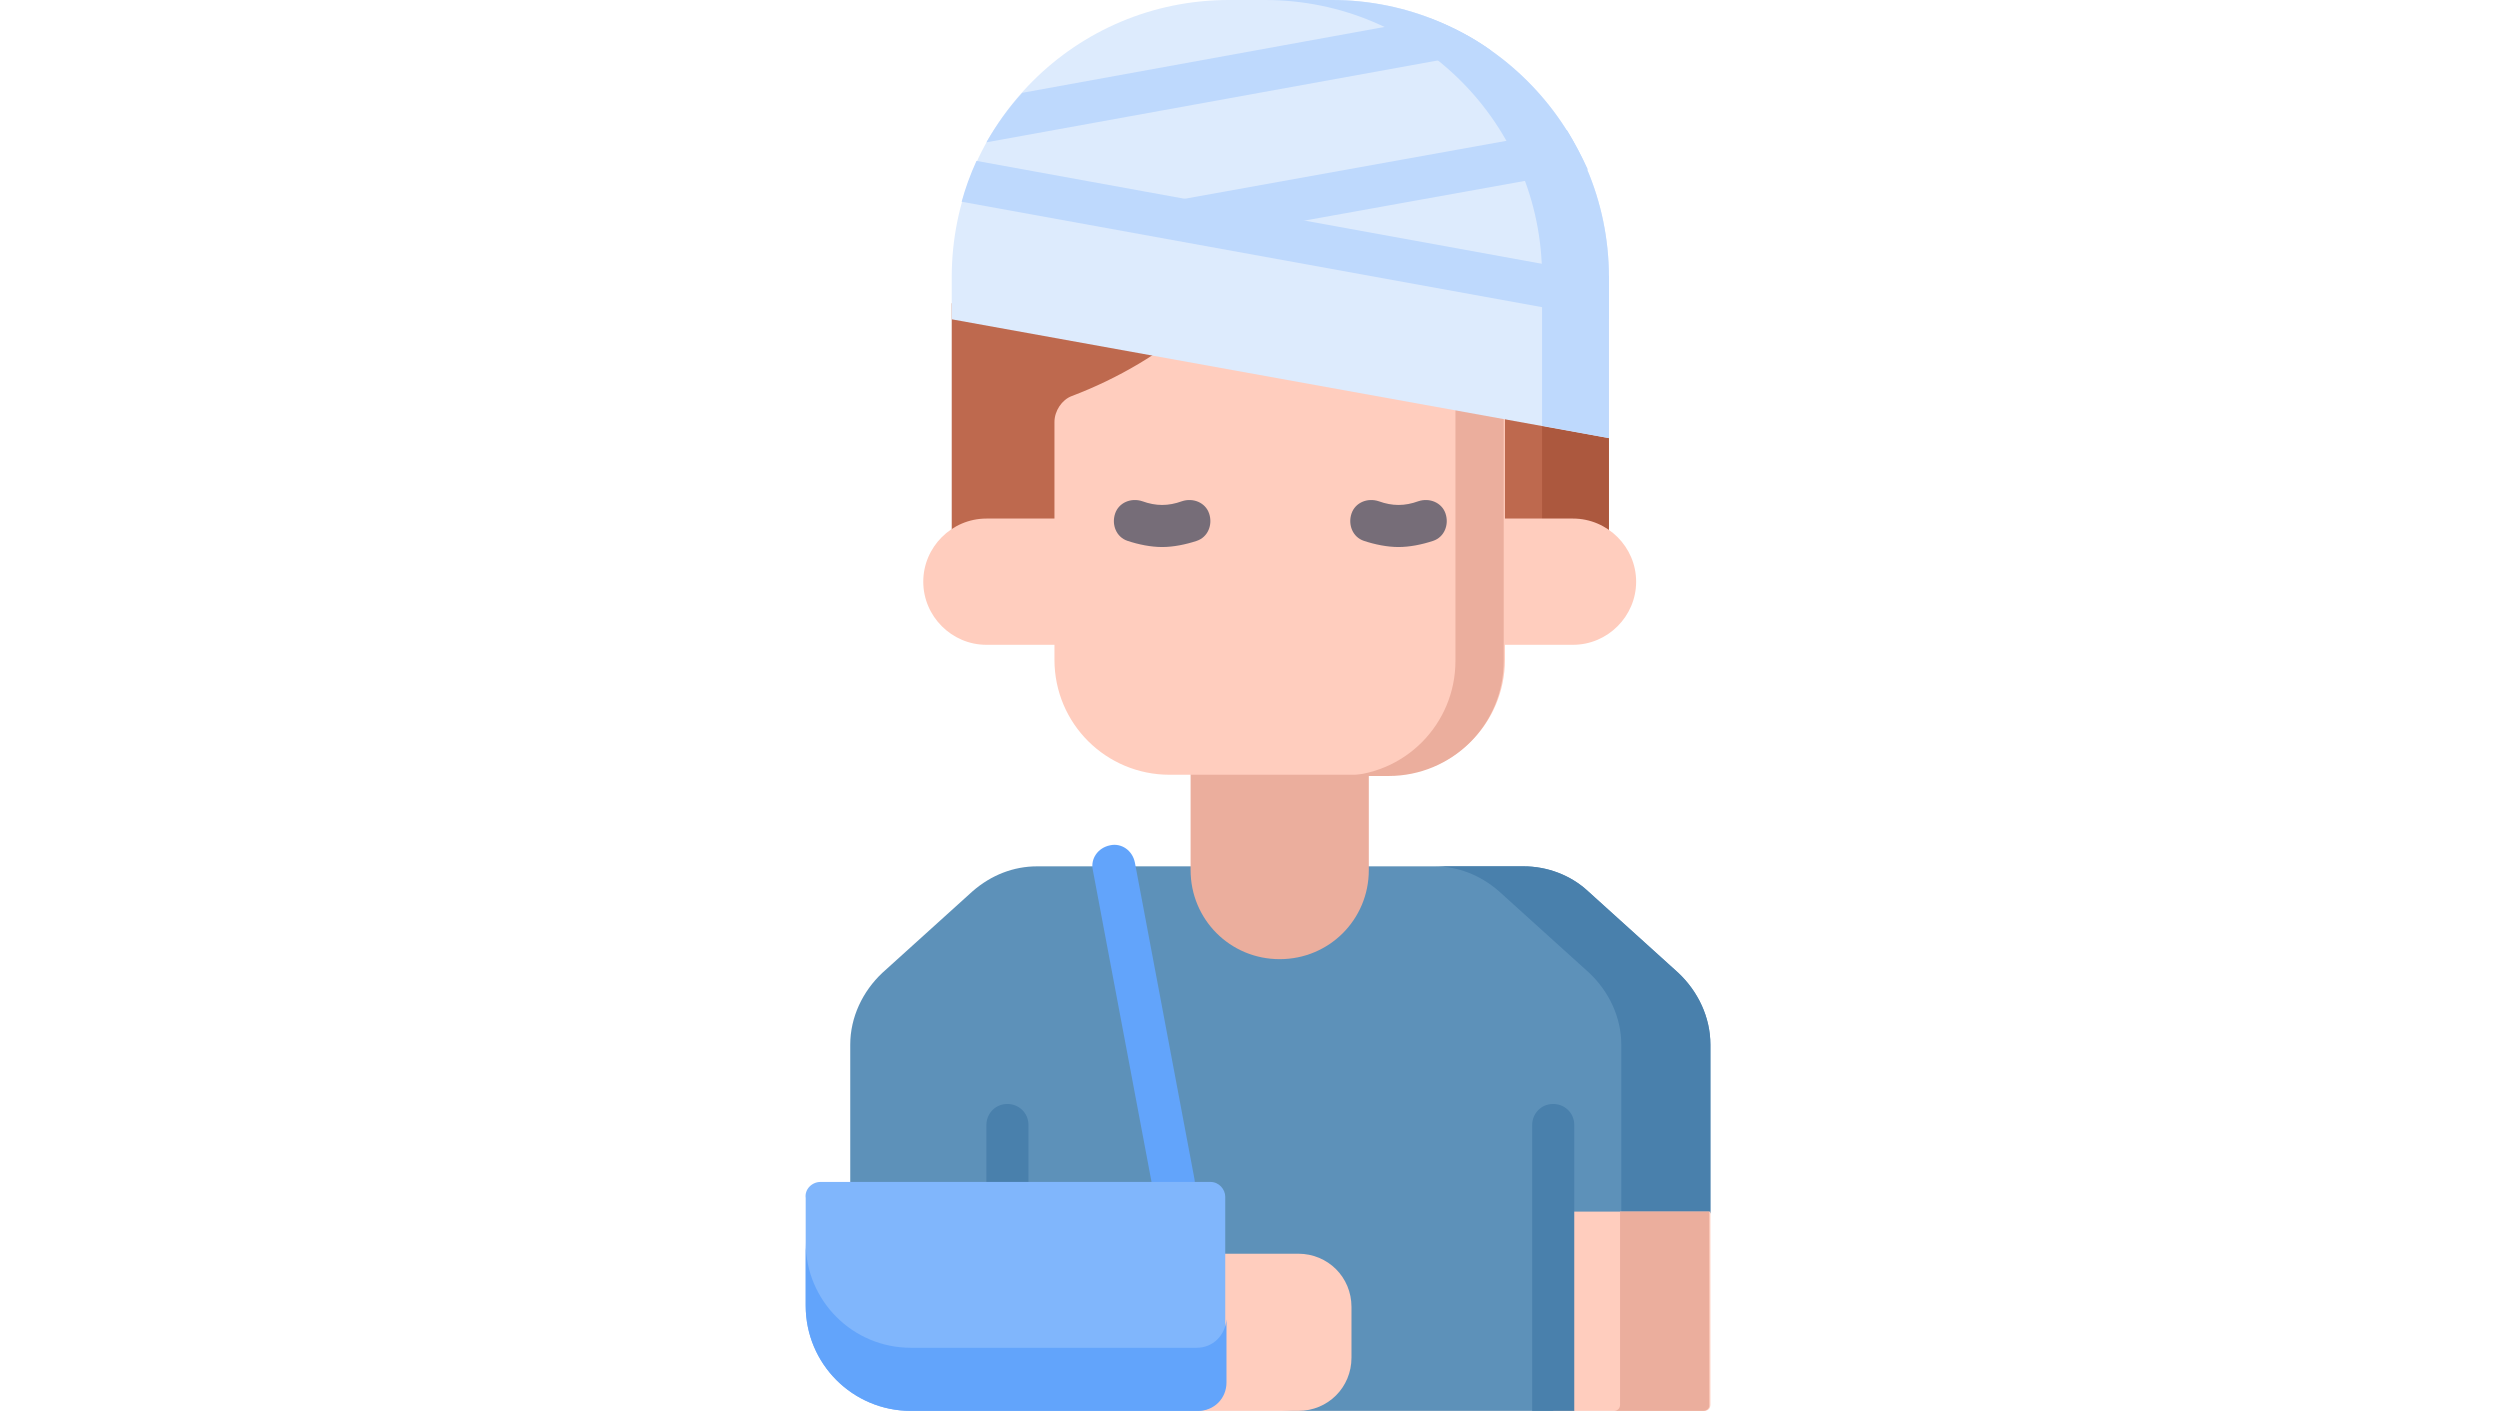 <?xml version="1.0" encoding="utf-8"?>
<!-- Generator: Adobe Illustrator 23.0.1, SVG Export Plug-In . SVG Version: 6.00 Build 0)  -->
<!DOCTYPE svg PUBLIC "-//W3C//DTD SVG 1.1//EN" "http://www.w3.org/Graphics/SVG/1.1/DTD/svg11.dtd">
<svg version="1.1" id="Layer_1" xmlns:x="http://ns.adobe.com/Extensibility/1.0/" xmlns:i="http://ns.adobe.com/AdobeIllustrator/10.0/" xmlns:graph="http://ns.adobe.com/Graphs/1.0/"
	 xmlns="http://www.w3.org/2000/svg" xmlns:xlink="http://www.w3.org/1999/xlink" x="0px" y="0px" viewBox="0 0 202 114"
	 style="enable-background:new 0 0 202 114;" xml:space="preserve">
<style type="text/css">
	.st0{fill:#5D91B9;}
	.st1{fill:#BE694E;}
	.st2{fill:#AC583E;}
	.st3{fill:#4980AC;}
	.st4{fill:#FFCDBE;}
	.st5{fill:#EBAE9D;}
	.st6{fill:#766D78;}
	.st7{fill:#62A4FB;}
	.st8{fill:#80B6FC;}
	.st9{fill:#DDEBFD;}
	.st10{fill:#BED9FD;}
</style>
<title>illustration 4</title>
<g>
	<path class="st0" d="M135.6,78.6l-7.3-6.6c-1.4-1.3-3.3-2-5.2-2H83.8c-1.9,0-3.7,0.7-5.2,2l-7.3,6.6c-1.6,1.5-2.6,3.6-2.6,5.8v19.4
		c0,4.4,3.6,8,8,8l27.8,2.2h22.7l2.7-10.4c0.3,0,0.5-0.2,0.5-0.5l7.8-5.1V84.4C138.2,82.2,137.2,80.1,135.6,78.6L135.6,78.6z"/>
	<path class="st1" d="M130,34.7v10.6l-53.1-1.5V24.5h30.3L130,34.7z"/>
	<path class="st2" d="M124.6,45.1l5.4,0.2V24.5h-5.4V45.1z"/>
	<path class="st3" d="M135.6,78.6l-7.3-6.6c-1.4-1.3-3.3-2-5.2-2h-7.2c1.9,0,3.7,0.7,5.2,2l7.3,6.6c1.6,1.5,2.6,3.6,2.6,5.8v26.8
		c0,0.3-0.2,0.5-0.5,0.5h5c0.3,0,0.5-0.2,0.5-0.5l2.2-13.3V84.4C138.2,82.2,137.2,80.1,135.6,78.6z"/>
	<path class="st4" d="M125.5,97.9V114h12.2c0.3,0,0.5-0.2,0.5-0.5V97.9H125.5z"/>
	<path class="st5" d="M130.9,97.9v15.6c0,0.3-0.2,0.5-0.5,0.5h7.2c0.3,0,0.5-0.2,0.5-0.4c0,0,0-0.1,0-0.1V97.9L130.9,97.9
		L130.9,97.9z"/>
	<g>
		<path class="st3" d="M83.1,112.9v-22c0-1-0.8-1.7-1.7-1.7c-1,0-1.7,0.8-1.7,1.7v22H83.1z"/>
		<path class="st3" d="M127.2,114V90.9c0-1-0.8-1.7-1.7-1.7c-1,0-1.7,0.8-1.7,1.7V114H127.2z"/>
	</g>
	<path class="st5" d="M96.2,53.4v16.9c0,4,3.2,7.2,7.2,7.2c4,0,7.2-3.2,7.2-7.2V53.4L96.2,53.4z"/>
	<path class="st4" d="M127.1,52.1H79.7c-2.8,0-5.1-2.3-5.1-5.1c0-2.8,2.3-5.1,5.1-5.1h47.4c2.8,0,5.1,2.3,5.1,5.1
		C132.2,49.8,129.9,52.1,127.1,52.1z"/>
	<path class="st4" d="M121.6,31.4v21.9c0,5.1-4.1,9.3-9.3,9.3H94.5c-5.1,0-9.3-4.1-9.3-9.3V34.1c0-0.9,0.6-1.8,1.4-2.1
		c3.7-1.4,7.3-3.5,10.2-6.1c0.7-0.6,1.7-0.8,2.6-0.4c6.3,3,13.3,4.4,20.2,4.1C120.7,29.6,121.6,30.4,121.6,31.4L121.6,31.4z"/>
	<path class="st5" d="M119.7,29.6c-6.9,0.3-13.9-1.1-20.2-4.1c-0.9-0.4-1.9-0.3-2.6,0.4c-0.1,0.1-0.1,0.1-0.2,0.2
		c6,2.6,12.5,3.8,19.1,3.6c1,0,1.8,0.8,1.8,1.8v21.9c0,5.1-4.1,9.3-9.3,9.3h3.9c5.1,0,9.3-4.1,9.3-9.3V31.4
		C121.6,30.4,120.7,29.6,119.7,29.6L119.7,29.6z"/>
	<g>
		<path class="st6" d="M93.9,44.2c-0.9,0-1.9-0.2-2.8-0.5c-0.9-0.3-1.3-1.3-1-2.2c0.3-0.9,1.3-1.3,2.2-1c1.1,0.4,2.1,0.4,3.2,0
			c0.9-0.3,1.9,0.1,2.2,1c0.3,0.9-0.1,1.9-1,2.2C95.8,44,94.8,44.2,93.9,44.2L93.9,44.2z"/>
		<path class="st6" d="M113,44.2c-0.9,0-1.9-0.2-2.8-0.5c-0.9-0.3-1.3-1.3-1-2.2c0.3-0.9,1.3-1.3,2.2-1c1.1,0.4,2.1,0.4,3.2,0
			c0.9-0.3,1.9,0.1,2.2,1c0.3,0.9-0.1,1.9-1,2.2C114.9,44,113.9,44.2,113,44.2L113,44.2z"/>
	</g>
	<path class="st4" d="M109.2,105.6v4.1c0,2.4-1.9,4.3-4.3,4.3h-8.2l-18.1-2.2v-10.5h26.3C107.3,101.3,109.2,103.2,109.2,105.6
		L109.2,105.6z"/>
	<path class="st7" d="M94.8,97.2c-0.8,0-1.5-0.6-1.7-1.4l-4.8-25.5c-0.2-0.9,0.4-1.8,1.4-2c0.9-0.2,1.8,0.4,2,1.4l4.8,25.5
		c0.2,0.9-0.4,1.8-1.4,2C95,97.2,94.9,97.2,94.8,97.2L94.8,97.2z"/>
	<path class="st8" d="M66.3,95.5h31.5c0.7,0,1.2,0.6,1.2,1.2v15c0,1.3-1,2.3-2.3,2.3H73.6c-4.7,0-8.5-3.8-8.5-8.5v-8.7
		C65,96.1,65.6,95.5,66.3,95.5L66.3,95.5z"/>
	<path class="st7" d="M96.7,108.9H73.6c-4.7,0-8.5-3.8-8.5-8.5v5.1c0,4.7,3.8,8.5,8.5,8.5h23.2c1.3,0,2.3-1,2.3-2.3v-5.1
		C99,107.9,98,108.9,96.7,108.9z"/>
	<path class="st9" d="M99.3,0h8.3C119.9,0,130,10,130,22.4v13l-53.1-9.6v-3.4C76.9,10,86.9,0,99.3,0z"/>
	<g>
		<path class="st10" d="M107.6,0h-5.4c12.4,0,22.4,10,22.4,22.4v12l5.4,1v-13C130,10,119.9,0,107.6,0z"/>
		<path class="st10" d="M126.6,10.5l-31.1,5.6c-0.9,0.2-1.6,1.1-1.4,2c0.2,0.8,0.9,1.4,1.7,1.4c0.1,0,0.2,0,0.3,0l32.2-5.8
			C127.8,12.6,127.2,11.5,126.6,10.5z"/>
		<path class="st10" d="M82.6,7.5c-1.1,1.2-2.1,2.6-2.9,4l40.8-7.4c-1.5-1.1-3.1-1.9-4.9-2.6L82.6,7.5z"/>
		<path class="st10" d="M77.7,16.3l52.3,9.5c0,0,0-3.5,0-3.5L78.9,13C78.4,14.1,78,15.2,77.7,16.3L77.7,16.3z"/>
	</g>
</g>
</svg>
